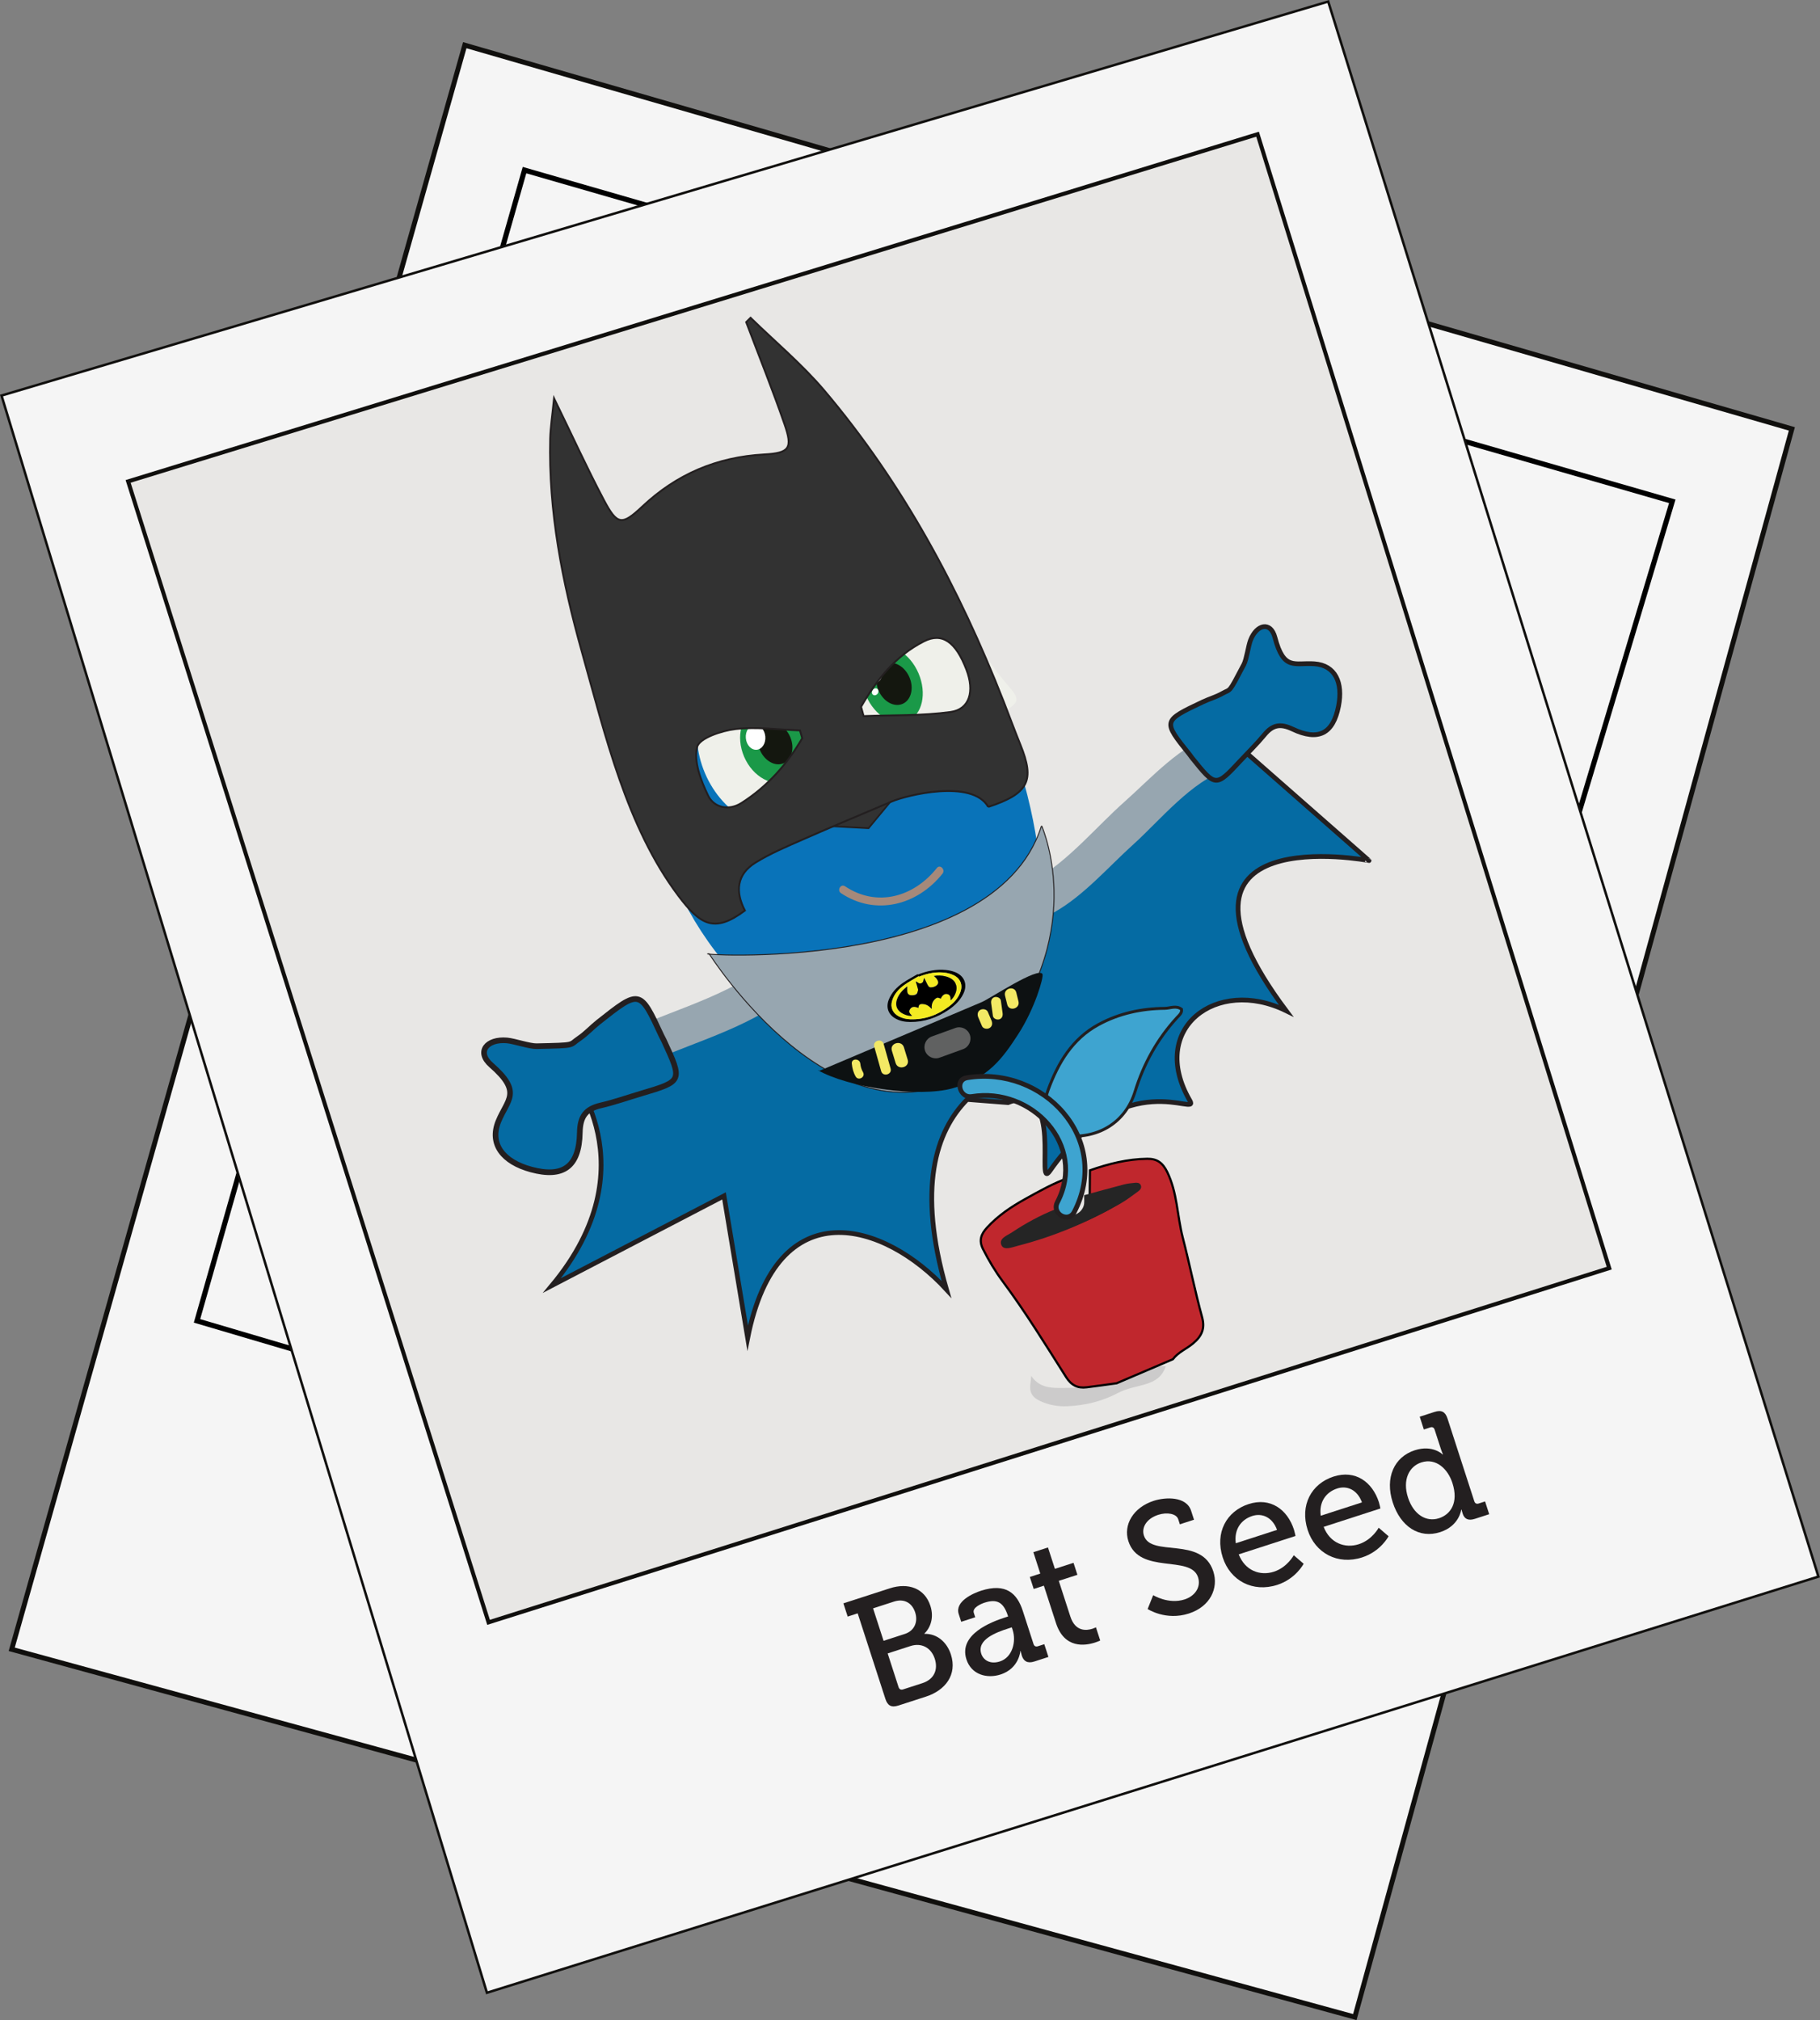<?xml version="1.0" encoding="UTF-8" standalone="no"?>
<svg
   xmlns:dc="http://purl.org/dc/elements/1.1/"
   xmlns:cc="http://creativecommons.org/ns#"
   xmlns:rdf="http://www.w3.org/1999/02/22-rdf-syntax-ns#"
   xmlns:svg="http://www.w3.org/2000/svg"
   xmlns="http://www.w3.org/2000/svg"
   viewBox="0 0 281.25 312.205"
   height="312.205"
   width="281.25"
   xml:space="preserve"
   version="1.1"
   id="svg2"><rect x="0" y="0" width="281.25" height="312.205" fill="#808080" stroke="none"/><defs
     id="defs6"><clipPath
       id="clipPath20"
       clipPathUnits="userSpaceOnUse"><path
         id="path22"
         d="m 0,0 225,0 0,249.764 -225,0 L 0,0 Z" /></clipPath><clipPath
       id="clipPath40"
       clipPathUnits="userSpaceOnUse"><path
         id="path42"
         d="m 0,0 225,0 0,249.764 -225,0 L 0,0 Z" /></clipPath><clipPath
       id="clipPath64"
       clipPathUnits="userSpaceOnUse"><path
         id="path66"
         d="m 0,249.764 225,0 L 225,0 0,0 0,249.764 Z" /></clipPath></defs><g
     transform="matrix(1.25,0,0,-1.25,0,312.205)"
     id="g10"><g
       transform="translate(1.449,45.846)"
       id="g12"><path
         id="path14"
         style="fill:#f5f5f5;fill-opacity:1;fill-rule:nonzero;stroke:none"
         d="M 0,0 166.043,-45.469 220.074,150.89 56.008,198.332 0,0 Z" /></g><g
       id="g16"><g
         clip-path="url(#clipPath20)"
         id="g18"><g
           transform="translate(57.457,244.178)"
           id="g24"><path
             id="path26"
             style="fill:none;stroke:#100f0d;stroke-width:0.61;stroke-linecap:butt;stroke-linejoin:miter;stroke-miterlimit:10;stroke-dasharray:none;stroke-opacity:1"
             d="M 0,0 164.066,-47.441 110.035,-243.801 -56.008,-198.332 0,0 Z" /></g></g></g><g
       transform="translate(64.844,228.732)"
       id="g28"><path
         id="path30"
         style="fill:#f5f5f5;fill-opacity:1;fill-rule:nonzero;stroke:none"
         d="M 0,0 -40.489,-142.278 99.195,-183.539 141.894,-40.949 0,0 Z" /></g><g
       transform="translate(64.844,228.732)"
       id="g32"><path
         id="path34"
         style="fill:none;stroke:#000000;stroke-width:0.639;stroke-linecap:butt;stroke-linejoin:miter;stroke-miterlimit:4;stroke-dasharray:none;stroke-opacity:1"
         d="M 0,0 -40.489,-142.278 99.195,-183.539 141.894,-40.949 0,0 Z" /></g><g
       id="g36"><g
         clip-path="url(#clipPath40)"
         id="g38"><g
           transform="translate(0.379,200.755)"
           id="g44"><path
             id="path46"
             style="fill:none;stroke:#100f0d;stroke-width:0.61;stroke-linecap:butt;stroke-linejoin:miter;stroke-miterlimit:10;stroke-dasharray:none;stroke-opacity:1"
             d="M 0,0 163.723,48.629 224.234,-145.82 59.918,-197.183 0,0 Z" /></g></g></g><g
       transform="translate(0.379,200.756)"
       id="g48"><path
         id="path50"
         style="fill:#f5f5f5;fill-opacity:1;fill-rule:nonzero;stroke:none"
         d="M 0,0 59.918,-197.184 224.234,-145.821 163.723,48.629 0,0 Z" /></g><g
       transform="translate(15.84,190.244)"
       id="g52"><path
         id="path54"
         style="fill:#e8e7e5;fill-opacity:1;fill-rule:nonzero;stroke:none"
         d="M 0,0 139.629,42.929 183.102,-97.27 44.558,-141.066 0,0 Z" /></g><g
       transform="translate(15.84,190.244)"
       id="g56"><path
         id="path58"
         style="fill:none;stroke:#100f0d;stroke-width:0.497;stroke-linecap:butt;stroke-linejoin:miter;stroke-miterlimit:10;stroke-dasharray:none;stroke-opacity:1"
         d="M 0,0 139.629,42.929 183.102,-97.27 44.558,-141.066 0,0 Z" /></g><g
       id="g60"><g
         clip-path="url(#clipPath64)"
         id="g62"><g
           transform="translate(158.995,124.8)"
           id="g68"><path
             id="path70"
             style="fill:#056ba3;fill-opacity:1;fill-rule:nonzero;stroke:none"
             d="m 0,0 c -8.593,4.212 -17.078,-2.194 -11.893,-11.12 1.253,-2.155 -7.963,4.671 -17.31,-8.689 -1.865,-2.669 1.857,11.261 -5.171,8.447 l -5.048,0.394 c -3.901,-3.938 -6.189,-10.971 -2.568,-23.49 -7.691,8.336 -20.92,12.377 -24.573,-6.004 l -2.925,17.566 -21.269,-11.076 c 12.284,14.782 2.129,26.444 2.129,26.444 l 54.161,19.102 0.007,-0.013 27.522,22.099 17.19,-15.1 C 10.252,18.56 -17.86,23.907 0,0" /></g><g
           transform="translate(158.995,124.8)"
           id="g72"><path
             id="path74"
             style="fill:none;stroke:#231f20;stroke-width:0.584;stroke-linecap:butt;stroke-linejoin:miter;stroke-miterlimit:10;stroke-dasharray:none;stroke-opacity:1"
             d="m 0,0 c -8.593,4.212 -17.078,-2.194 -11.893,-11.12 1.253,-2.155 -7.963,4.671 -17.31,-8.689 -1.865,-2.669 1.857,11.261 -5.171,8.447 l -5.048,0.394 c -3.901,-3.938 -6.189,-10.971 -2.568,-23.49 -7.691,8.336 -20.92,12.377 -24.573,-6.004 l -2.925,17.566 -21.269,-11.076 c 12.284,14.782 2.129,26.444 2.129,26.444 l 54.161,19.102 0.007,-0.013 27.522,22.099 17.19,-15.1 C 10.252,18.56 -17.86,23.907 0,0 Z" /></g><g
           transform="translate(127.483,79.655)"
           id="g76"><path
             id="path78"
             style="fill:#cccbcb;fill-opacity:1;fill-rule:nonzero;stroke:none"
             d="m 0,0 c 0.846,-1.258 2.068,-1.507 3.399,-1.491 1.463,0.018 2.942,-0.058 4.366,0.273 2.194,0.51 4.111,1.602 5.912,2.946 0.714,0.533 0.734,-1.262 1.102,-0.518 0.197,0.399 -0.91,-1.804 0,0 0.003,0.007 1.857,-0.018 1.855,-0.024 C 15.749,-1.481 13.037,-0.896 10.706,-2.126 8.755,-3.155 6.654,-3.664 4.45,-3.758 3.3,-3.807 2.157,-3.605 1.077,-3.098 0.055,-2.616 -0.268,-1.958 -0.077,-0.815 -0.032,-0.548 -0.024,-0.272 0,0" /></g><g
           transform="translate(82.061,175.829)"
           id="g80"><path
             id="path82"
             style="fill:#0973b9;fill-opacity:1;fill-rule:nonzero;stroke:none"
             d="m 0,0 c 0,0 -15.003,-43.01 30.06,-60.48 2.76,-1.07 6.141,-0.282 9.134,2.268 3.687,3.14 6.789,8.954 7.422,17.258 0.48,6.308 -0.463,14.051 -3.654,23.151 C 37.45,-2.079 27.125,5.888 17.474,8.471 2.73,12.417 0,0 0,0" /></g><g
           transform="translate(102.818,160.835)"
           id="g84"><path
             id="path86"
             style="fill:#eff0ea;fill-opacity:1;fill-rule:nonzero;stroke:none"
             d="m 0,0 c 2.251,-5.269 0.572,-11.038 -3.751,-12.885 -4.324,-1.847 -9.653,0.927 -11.904,6.196 -2.252,5.269 -0.572,11.037 3.751,12.884 C -7.581,8.042 -2.251,5.269 0,0" /></g><g
           transform="translate(121.066,170.102)"
           id="g88"><path
             id="path90"
             style="fill:#eff0ea;fill-opacity:1;fill-rule:nonzero;stroke:none"
             d="m 0,0 c 5.019,-9.386 9.473,-4.743 -7.017,-13.561 -3.505,-1.874 -8.334,0.32 -10.783,4.902 -2.45,4.581 -1.595,9.815 1.911,11.69 C -12.384,4.906 -2.45,4.582 0,0" /></g><g
           transform="translate(99.085,159.24)"
           id="g92"><path
             id="path94"
             style="fill:#1a9948;fill-opacity:1;fill-rule:nonzero;stroke:none"
             d="M 0,0 C 1.068,-2.5 0.346,-5.204 -1.613,-6.041 -3.572,-6.878 -6.026,-5.53 -7.094,-3.031 -8.162,-0.532 -7.439,2.173 -5.48,3.01 -3.521,3.847 -1.068,2.5 0,0" /></g><g
           transform="translate(113.552,166.52)"
           id="g96"><path
             id="path98"
             style="fill:#1a9948;fill-opacity:1;fill-rule:nonzero;stroke:none"
             d="m 0,0 c 1.062,-2.484 0.471,-5.118 -1.319,-5.883 -1.79,-0.764 -4.102,0.629 -5.163,3.113 -1.062,2.484 -0.471,5.118 1.319,5.883 C -3.373,3.878 -1.062,2.484 0,0" /></g><g
           transform="translate(93.939,157.041)"
           id="g100"><path
             id="path102"
             style="fill:#14170f;fill-opacity:1;fill-rule:nonzero;stroke:none"
             d="M 0,0 C -0.578,1.353 -0.207,2.809 0.83,3.252 1.866,3.694 3.175,2.957 3.753,1.604 4.331,0.25 3.959,-1.206 2.923,-1.648 1.887,-2.091 0.578,-1.353 0,0" /></g><g
           transform="translate(108.612,164.392)"
           id="g104"><path
             id="path106"
             style="fill:#14170f;fill-opacity:1;fill-rule:nonzero;stroke:none"
             d="M 0,0 C -0.583,1.365 -0.201,2.836 0.854,3.287 1.909,3.738 3.237,2.997 3.82,1.632 4.403,0.267 4.021,-1.205 2.966,-1.655 1.911,-2.106 0.583,-1.365 0,0" /></g><g
           transform="translate(92.206,158.486)"
           id="g108"><path
             id="path110"
             style="fill:#ffffff;fill-opacity:1;fill-rule:nonzero;stroke:none"
             d="M 0,0 C -0.08,0.848 0.395,1.586 1.059,1.648 1.724,1.711 2.327,1.074 2.407,0.227 2.486,-0.621 2.012,-1.359 1.348,-1.422 0.683,-1.484 0.08,-0.848 0,0" /></g><g
           transform="translate(109.106,166.651)"
           id="g112"><path
             id="path114"
             style="fill:#ffffff;fill-opacity:1;fill-rule:nonzero;stroke:none"
             d="m 0,0 c -0.013,-0.736 -0.422,-1.326 -0.914,-1.316 -0.491,0.008 -0.878,0.612 -0.865,1.348 0.013,0.736 0.423,1.325 0.914,1.317 C -0.375,1.34 0.013,0.736 0,0" /></g><g
           transform="translate(108.51,164.018)"
           id="g116"><path
             id="path118"
             style="fill:#ffffff;fill-opacity:1;fill-rule:nonzero;stroke:none"
             d="m 0,0 c -0.139,-0.206 -0.393,-0.278 -0.567,-0.16 -0.175,0.117 -0.204,0.38 -0.066,0.586 0.139,0.206 0.393,0.278 0.568,0.16 C 0.11,0.469 0.139,0.206 0,0" /></g><g
           transform="translate(86.162,167.787)"
           id="g120"><path
             id="path122"
             style="fill:#0973b9;fill-opacity:1;fill-rule:nonzero;stroke:none"
             d="M 0,0 C 0.571,1.196 0.759,2.618 1.542,3.696 3.026,5.744 5.105,4.145 6.349,2.746 6.605,2.457 7.028,2.882 6.772,3.17 5.663,4.418 4.075,5.926 2.261,5.113 0.429,4.293 0.24,1.888 -0.518,0.302 -0.683,-0.044 -0.167,-0.348 0,0" /></g><g
           transform="translate(87.619,165.381)"
           id="g124"><path
             id="path126"
             style="fill:#4a85a4;fill-opacity:1;fill-rule:nonzero;stroke:none"
             d="M 0,0 C 1.083,2.621 3.819,3.776 6.476,2.867 6.842,2.742 6.999,3.32 6.635,3.444 3.636,4.471 0.625,3.07 -0.578,0.159 -0.725,-0.197 -0.146,-0.352 0,0" /></g><g
           transform="translate(102.132,171.324)"
           id="g128"><path
             id="path130"
             style="fill:#4a85a4;fill-opacity:1;fill-rule:nonzero;stroke:none"
             d="M 0,0 C 1.55,2.278 3.885,4.379 6.854,3.523 7.226,3.416 7.384,3.994 7.014,4.101 3.79,5.03 1.188,2.809 -0.518,0.303 -0.735,-0.017 -0.216,-0.317 0,0" /></g><g
           transform="translate(93.315,146.732)"
           id="g132"><path
             id="path134"
             style="fill:#597d9f;fill-opacity:1;fill-rule:nonzero;stroke:none"
             d="m 0,0 c 2.446,0.618 4.909,0.819 7.422,0.614 0.384,-0.031 0.382,0.569 0,0.599 C 4.852,1.423 2.339,1.209 -0.159,0.578 -0.533,0.483 -0.375,-0.095 0,0" /></g><g
           transform="translate(113.749,154.478)"
           id="g136"><path
             id="path138"
             style="fill:#597d9f;fill-opacity:1;fill-rule:nonzero;stroke:none"
             d="M 0,0 C 0.973,2.047 2.549,3.646 4.583,4.647 4.929,4.818 4.625,5.335 4.28,5.165 2.166,4.124 0.494,2.431 -0.518,0.302 -0.682,-0.044 -0.166,-0.349 0,0" /></g><g
           transform="translate(92.208,128.696)"
           id="g140"><path
             id="path142"
             style="fill:#97a6b0;fill-opacity:1;fill-rule:nonzero;stroke:none"
             d="m 0,0 c -6.069,-3.553 -13.006,-4.972 -19.01,-8.634 -2.56,-1.563 -0.218,-5.601 2.356,-4.031 5.989,3.655 12.937,5.081 19.01,8.635 C 4.947,-2.514 2.601,1.522 0,0" /></g><g
           transform="translate(150.346,159.02)"
           id="g144"><path
             id="path146"
             style="fill:#97a6b0;fill-opacity:1;fill-rule:nonzero;stroke:none"
             d="m 0,0 c -4.248,-1.213 -8.121,-5.541 -11.313,-8.37 -3.472,-3.076 -6.969,-7.35 -11.039,-9.639 -2.618,-1.473 -0.267,-5.506 2.356,-4.03 3.639,2.047 6.735,5.664 9.811,8.429 3.1,2.785 7.292,7.929 11.426,9.11 C 4.124,-3.678 2.898,0.827 0,0" /></g><g
           transform="translate(165.474,162.437)"
           id="g148"><path
             id="path150"
             style="fill:#056ba3;fill-opacity:1;fill-rule:nonzero;stroke:none"
             d="m 0,0 c -0.666,-3.36 -2.456,-4.344 -5.677,-2.818 -1.519,0.719 -2.476,0.521 -3.485,-0.705 -0.922,-1.12 -1.968,-2.135 -2.957,-3.198 -3.058,-3.287 -3.058,-3.287 -5.971,0.325 -0.122,0.151 -0.225,0.316 -0.347,0.468 -3.305,4.117 -3.307,4.12 1.666,6.471 0.788,0.373 1.65,0.612 2.396,1.037 1.129,0.642 0.725,-0.127 2.675,3.593 0.336,0.642 0.552,2.312 0.826,3.015 0.763,1.945 2.48,2.355 3.013,0.333 1.096,-4.17 2.437,-3.089 4.886,-3.265 C -0.408,5.071 0.582,2.937 0,0" /></g><g
           transform="translate(165.474,162.437)"
           id="g152"><path
             id="path154"
             style="fill:none;stroke:#231f20;stroke-width:0.584;stroke-linecap:butt;stroke-linejoin:miter;stroke-miterlimit:10;stroke-dasharray:none;stroke-opacity:1"
             d="m 0,0 c -0.666,-3.36 -2.456,-4.344 -5.677,-2.818 -1.519,0.719 -2.476,0.521 -3.485,-0.705 -0.922,-1.12 -1.968,-2.135 -2.957,-3.198 -3.058,-3.287 -3.058,-3.287 -5.971,0.325 -0.122,0.151 -0.225,0.316 -0.347,0.468 -3.305,4.117 -3.307,4.12 1.666,6.471 0.788,0.373 1.65,0.612 2.396,1.037 1.129,0.642 0.725,-0.127 2.675,3.593 0.336,0.642 0.552,2.312 0.826,3.015 0.763,1.945 2.48,2.355 3.013,0.333 1.096,-4.17 2.437,-3.089 4.886,-3.265 C -0.408,5.071 0.582,2.937 0,0 Z" /></g><g
           transform="translate(65.661,105.17)"
           id="g156"><path
             id="path158"
             style="fill:#056ba3;fill-opacity:1;fill-rule:nonzero;stroke:none"
             d="m 0,0 c 3.943,-1.068 5.943,0.323 6.019,4.572 0.036,2.005 0.755,2.923 2.601,3.352 1.683,0.39 3.323,0.971 4.983,1.465 5.132,1.525 5.133,1.525 2.816,6.551 -0.097,0.21 -0.218,0.409 -0.315,0.619 -2.649,5.714 -2.651,5.717 -7.798,1.649 C 7.491,17.563 6.778,16.77 5.929,16.197 4.644,15.331 5.681,15.355 0.672,15.243 -0.192,15.224 -2.091,15.879 -2.987,15.957 -5.469,16.174 -6.819,14.556 -4.939,12.915 -1.065,9.533 -2.931,8.674 -4.04,5.964 -5.202,3.124 -3.446,0.935 0,0" /></g><g
           transform="translate(65.661,105.17)"
           id="g160"><path
             id="path162"
             style="fill:none;stroke:#231f20;stroke-width:0.697;stroke-linecap:butt;stroke-linejoin:miter;stroke-miterlimit:10;stroke-dasharray:none;stroke-opacity:1"
             d="m 0,0 c 3.943,-1.068 5.943,0.323 6.019,4.572 0.036,2.005 0.755,2.923 2.601,3.352 1.683,0.39 3.323,0.971 4.983,1.465 5.132,1.525 5.133,1.525 2.816,6.551 -0.097,0.21 -0.218,0.409 -0.315,0.619 -2.649,5.714 -2.651,5.717 -7.798,1.649 C 7.491,17.563 6.778,16.77 5.929,16.197 4.644,15.331 5.681,15.355 0.672,15.243 -0.192,15.224 -2.091,15.879 -2.987,15.957 -5.469,16.174 -6.819,14.556 -4.939,12.915 -1.065,9.533 -2.931,8.674 -4.04,5.964 -5.202,3.124 -3.446,0.935 0,0 Z" /></g><g
           transform="translate(103.969,139.334)"
           id="g164"><path
             id="path166"
             style="fill:#a5897a;fill-opacity:1;fill-rule:nonzero;stroke:none"
             d="M 0,0 C 4.282,-2.853 9.436,-1.497 12.551,2.415 12.942,2.906 12.249,3.609 11.854,3.112 9.005,-0.464 4.469,-1.794 0.498,0.852 -0.032,1.204 -0.526,0.351 0,0" /></g><g
           transform="translate(96.887,147.926)"
           id="g168"><path
             id="path170"
             style="fill:#323232;fill-opacity:1;fill-rule:nonzero;stroke:none"
             d="M 0,0 10.489,-0.56 15.1,5.022 0,0 Z" /></g><g
           transform="translate(96.887,147.926)"
           id="g172"><path
             id="path174"
             style="fill:none;stroke:#231f20;stroke-width:0.207;stroke-linecap:butt;stroke-linejoin:miter;stroke-miterlimit:10;stroke-dasharray:none;stroke-opacity:1"
             d="M 0,0 10.489,-0.56 15.1,5.022 0,0 Z" /></g><g
           transform="translate(106.45,162.377)"
           id="g176"><path
             id="path178"
             style="fill:#323232;fill-opacity:1;fill-rule:nonzero;stroke:none"
             d="m 0,0 c 0.104,-0.384 0.208,-0.769 0.312,-1.154 3.587,0.14 7.21,0.025 10.751,0.51 2.37,0.325 2.992,2.56 1.958,5.254 -1.31,3.409 -2.982,4.631 -5.25,3.481 C 4.256,6.31 1.915,3.323 0,0 m -7.271,-3.885 c -0.095,0.321 -0.189,0.642 -0.284,0.964 -2.659,0.091 -5.353,0.478 -7.965,0.171 -1.729,-0.204 -4.478,-1.124 -4.747,-2.221 -0.443,-1.801 0.461,-4.149 1.353,-5.998 0.744,-1.541 2.587,-1.907 4.119,-0.932 3.189,2.029 5.647,4.782 7.524,8.016 m 22.995,-8.496 c -1.973,3.492 -10.141,1.432 -11.899,0.684 -3.679,-1.566 -7.372,-3.1 -11.032,-4.71 -1.988,-0.875 -4.015,-1.724 -5.853,-2.862 -2.333,-1.444 -2.508,-3.609 -1.301,-5.923 -3.789,-2.841 -5.532,-1.762 -8.246,1.856 -6.367,8.483 -8.993,19.723 -11.925,30.198 -2.405,8.593 -4.116,17.3 -3.897,26.283 0.035,1.432 0.266,2.859 0.475,4.989 2.264,-4.65 4.092,-8.653 6.143,-12.537 1.662,-3.15 2.233,-3.225 4.77,-0.836 4.251,4.004 9.232,6.118 15.061,6.437 3.152,0.172 3.554,0.761 2.516,3.752 -1.471,4.24 -3.146,8.41 -4.735,12.61 0.18,0.179 0.36,0.358 0.539,0.537 3.06,-2.99 6.381,-5.758 9.132,-9.009 9.687,-11.445 16.683,-24.49 22.141,-38.399 0.702,-1.791 1.365,-3.598 2.087,-5.381 1.804,-4.454 1.022,-6.04 -3.976,-7.689" /></g><g
           transform="translate(106.45,162.377)"
           id="g180"><path
             id="path182"
             style="fill:none;stroke:#231f20;stroke-width:0.233;stroke-linecap:butt;stroke-linejoin:miter;stroke-miterlimit:10;stroke-dasharray:none;stroke-opacity:1"
             d="m 0,0 c 0.104,-0.384 0.208,-0.769 0.312,-1.154 3.587,0.14 7.21,0.025 10.751,0.51 2.37,0.325 2.992,2.56 1.958,5.254 -1.31,3.409 -2.982,4.631 -5.25,3.481 C 4.256,6.31 1.915,3.323 0,0 Z m -7.271,-3.885 c -0.095,0.321 -0.189,0.642 -0.284,0.964 -2.659,0.091 -5.353,0.478 -7.965,0.171 -1.729,-0.204 -4.478,-1.124 -4.747,-2.221 -0.443,-1.801 0.461,-4.149 1.353,-5.998 0.744,-1.541 2.587,-1.907 4.119,-0.932 3.189,2.029 5.647,4.782 7.524,8.016 z m 22.995,-8.496 c -1.973,3.492 -10.141,1.432 -11.899,0.684 -3.679,-1.566 -7.372,-3.1 -11.032,-4.71 -1.988,-0.875 -4.015,-1.724 -5.853,-2.862 -2.333,-1.444 -2.508,-3.609 -1.301,-5.923 -3.789,-2.841 -5.532,-1.762 -8.246,1.856 -6.367,8.483 -8.993,19.723 -11.925,30.198 -2.405,8.593 -4.116,17.3 -3.897,26.283 0.035,1.432 0.266,2.859 0.475,4.989 2.264,-4.65 4.092,-8.653 6.143,-12.537 1.662,-3.15 2.233,-3.225 4.77,-0.836 4.251,4.004 9.232,6.118 15.061,6.437 3.152,0.172 3.554,0.761 2.516,3.752 -1.471,4.24 -3.146,8.41 -4.735,12.61 0.18,0.179 0.36,0.358 0.539,0.537 3.06,-2.99 6.381,-5.758 9.132,-9.009 9.687,-11.445 16.683,-24.49 22.141,-38.399 0.702,-1.791 1.365,-3.598 2.087,-5.381 1.804,-4.454 1.022,-6.04 -3.976,-7.689 z" /></g><g
           transform="translate(120.389,117.481)"
           id="g184"><path
             id="path186"
             style="fill:#97a6b0;fill-opacity:1;fill-rule:nonzero;stroke:none"
             d="M 0,0 C -16.674,-11.022 -32.718,14.359 -32.718,14.359 -35.96,14.346 2.399,11.507 8.333,30.076 8.352,30.134 8.403,30.165 8.426,30.108 9.456,27.5 13.9,13.801 0,0" /></g><g
           transform="translate(120.389,117.481)"
           id="g188"><path
             id="path190"
             style="fill:none;stroke:#231f20;stroke-width:0.117;stroke-linecap:butt;stroke-linejoin:miter;stroke-miterlimit:10;stroke-dasharray:none;stroke-opacity:1"
             d="M 0,0 C -16.674,-11.022 -32.718,14.359 -32.718,14.359 -35.96,14.346 2.399,11.507 8.333,30.076 8.352,30.134 8.403,30.165 8.426,30.108 9.456,27.5 13.9,13.801 0,0 Z" /></g><g
           transform="translate(113.595,129.003)"
           id="g192"><path
             id="path194"
             style="fill:#000000;fill-opacity:1;fill-rule:nonzero;stroke:none"
             d="m 0,0 c -0.012,0.02 -0.024,0.04 -0.036,0.059 -0.588,-0.355 -1.199,-0.677 -1.756,-1.075 -0.69,-0.491 -1.259,-1.109 -1.512,-1.949 -0.246,-0.818 0.058,-1.525 0.812,-1.929 0.444,-0.237 0.924,-0.349 1.42,-0.367 1.788,-0.063 3.372,0.51 4.786,1.576 0.624,0.471 1.145,1.036 1.421,1.787 0.322,0.88 0.012,1.674 -0.831,2.081 C 4.02,0.32 3.705,0.421 3.394,0.473 2.218,0.666 1.094,0.43 0,0 M -0.118,0.267 C 0.994,0.701 2.139,0.959 3.339,0.834 3.726,0.794 4.121,0.708 4.482,0.565 5.651,0.103 6.05,-0.978 5.498,-2.109 5.092,-2.943 4.448,-3.564 3.695,-4.08 2.259,-5.063 0.677,-5.607 -1.076,-5.595 c -0.654,0.005 -1.291,0.117 -1.866,0.458 -0.851,0.504 -1.141,1.358 -0.781,2.285 0.35,0.897 0.991,1.562 1.761,2.096 0.575,0.399 1.205,0.72 1.811,1.077 0.01,-0.018 0.022,-0.036 0.033,-0.054" /></g><g
           transform="translate(117.522,126.087)"
           id="g196"><path
             id="path198"
             style="fill:#f3ea22;fill-opacity:1;fill-rule:nonzero;stroke:none"
             d="M 0,0 C 0.45,0.356 0.788,1.109 0.73,1.637 0.712,1.812 0.652,1.99 0.575,2.148 0.183,2.945 -1.239,3.198 -2.068,3.001 -1.949,2.887 -1.812,2.79 -1.722,2.66 -1.632,2.532 -1.542,2.373 -1.535,2.224 -1.521,1.942 -1.839,1.693 -2.244,1.614 -2.568,1.551 -2.711,1.629 -2.865,1.948 -2.991,2.209 -3.12,2.469 -3.269,2.771 -3.39,2.518 -3.307,2.241 -3.628,2.112 -3.947,1.983 -4.064,2.278 -4.312,2.323 -4.209,1.978 -4.095,1.66 -4.025,1.332 -4,1.208 -4.037,1.028 -4.117,0.934 -4.303,0.712 -4.567,0.608 -4.862,0.622 -5.159,0.636 -5.335,0.797 -5.359,1.095 -5.376,1.291 -5.36,1.49 -5.358,1.724 -5.926,1.274 -6.393,0.79 -6.624,0.123 c -0.175,-0.506 -0.143,-0.987 0.227,-1.408 0.353,-0.401 1.181,-0.716 1.633,-0.622 -0.229,0.214 -0.475,0.44 -0.274,0.78 0.264,0.442 0.666,0.338 1.059,0.191 0.023,0.357 0.142,0.48 0.472,0.479 0.332,-0.002 0.627,-0.119 0.883,-0.33 0.095,-0.078 0.181,-0.168 0.292,-0.273 -0.046,0.411 0.028,0.762 0.261,1.058 0.106,0.136 0.256,0.276 0.413,0.323 0.123,0.036 0.288,-0.069 0.44,-0.113 0.184,0.414 0.464,0.628 0.783,0.568 C -0.017,0.697 -0.004,0.365 0,0 m -3.927,2.916 c 1.094,0.43 2.218,0.666 3.394,0.473 C -0.222,3.337 0.093,3.236 0.377,3.099 1.221,2.692 1.53,1.898 1.208,1.018 0.933,0.267 0.411,-0.298 -0.213,-0.769 c -1.414,-1.066 -2.998,-1.639 -4.786,-1.576 -0.496,0.018 -0.976,0.13 -1.419,0.367 -0.754,0.404 -1.059,1.111 -0.812,1.929 0.252,0.841 0.821,1.458 1.511,1.949 0.557,0.398 1.168,0.72 1.756,1.075 0.012,-0.019 0.025,-0.039 0.036,-0.059" /></g><g
           transform="translate(117.522,126.087)"
           id="g200"><path
             id="path202"
             style="fill:#000000;fill-opacity:1;fill-rule:nonzero;stroke:none"
             d="M 0,0 C -0.004,0.365 -0.017,0.697 -0.435,0.776 -0.754,0.836 -1.034,0.622 -1.218,0.208 -1.37,0.252 -1.535,0.357 -1.658,0.321 -1.815,0.274 -1.965,0.134 -2.071,-0.002 -2.304,-0.298 -2.378,-0.649 -2.332,-1.06 c -0.111,0.105 -0.197,0.195 -0.292,0.273 -0.256,0.211 -0.551,0.328 -0.883,0.33 -0.33,0.001 -0.449,-0.122 -0.472,-0.479 -0.393,0.147 -0.795,0.251 -1.059,-0.191 -0.201,-0.34 0.045,-0.566 0.274,-0.78 -0.452,-0.094 -1.28,0.221 -1.633,0.622 -0.37,0.421 -0.402,0.902 -0.227,1.408 0.231,0.667 0.698,1.151 1.266,1.601 C -5.36,1.49 -5.376,1.291 -5.359,1.095 c 0.024,-0.298 0.2,-0.459 0.497,-0.473 0.295,-0.014 0.68,0.03 0.745,0.312 0.092,0.398 0.117,0.274 0.092,0.398 -0.07,0.328 -0.184,0.646 -0.287,0.991 0.248,-0.045 0.365,-0.34 0.684,-0.211 0.321,0.129 0.238,0.406 0.359,0.659 0.149,-0.302 0.278,-0.562 0.404,-0.823 0.154,-0.319 0.297,-0.397 0.621,-0.334 0.405,0.079 0.723,0.328 0.709,0.61 C -1.542,2.373 -1.632,2.532 -1.722,2.66 -1.812,2.79 -1.949,2.887 -2.068,3.001 -1.239,3.198 0.183,2.945 0.575,2.148 0.652,1.99 0.712,1.812 0.73,1.637 0.788,1.109 0.45,0.356 0,0" /></g><g
           transform="translate(101.067,117.471)"
           id="g204"><path
             id="path206"
             style="fill:#0d1112;fill-opacity:1;fill-rule:nonzero;stroke:none"
             d="m 0,0 c 3.784,-2.182 12.501,-3.438 16.707,-2.261 4.4,1.234 6.168,3.697 8.106,6.69 2.061,3.181 3.164,7.038 2.999,7.421 C 27.377,12.856 21.265,8.803 20.348,8.415 13.654,5.58 6.96,2.744 0.266,-0.091" /></g><g
           transform="translate(134.744,105.067)"
           id="g208"><path
             id="path210"
             style="fill:#c0272d;fill-opacity:1;fill-rule:nonzero;stroke:none"
             d="m 0,0 c 2.295,0.807 4.632,1.394 7.081,1.427 1.197,0.016 1.902,-0.474 2.462,-1.61 1.271,-2.579 1.232,-5.429 1.929,-8.121 0.844,-3.269 1.502,-6.589 2.392,-9.844 0.396,-1.448 -0.057,-2.365 -1.11,-3.249 -0.812,-0.684 -1.845,-1.084 -2.501,-1.96 -2.319,-0.992 -4.638,-1.982 -6.957,-2.973 -1.231,-0.166 -2.46,-0.343 -3.692,-0.496 -1.13,-0.142 -1.907,0.247 -2.553,1.268 -2.525,3.987 -5.001,8.017 -7.81,11.8 -0.964,1.298 -1.741,2.604 -2.456,4.016 -0.55,1.086 -0.232,1.866 0.487,2.654 1.349,1.476 2.996,2.582 4.72,3.538 1.765,0.977 3.528,1.986 5.45,2.648 0.429,-1.289 0.358,-2.613 0.246,-3.939 C -4.09,-6.384 -6.492,-6.935 -8.349,-8.53 -6.086,-8.776 2.336,-5.278 5.037,-2.971 4.198,-2.749 3.59,-3.194 2.937,-3.297 1.957,-3.451 0.962,-4.388 -0.03,-3.34 -0.021,-2.227 -0.01,-1.113 0,0" /></g><g
           transform="translate(134.744,105.067)"
           id="g212"><path
             id="path214"
             style="fill:none;stroke:#000000;stroke-width:0.269;stroke-linecap:butt;stroke-linejoin:miter;stroke-miterlimit:10;stroke-dasharray:none;stroke-opacity:1"
             d="m 0,0 c 2.295,0.807 4.632,1.394 7.081,1.427 1.197,0.016 1.902,-0.474 2.462,-1.61 1.271,-2.579 1.232,-5.429 1.929,-8.121 0.844,-3.269 1.502,-6.589 2.392,-9.844 0.396,-1.448 -0.057,-2.365 -1.11,-3.249 -0.812,-0.684 -1.845,-1.084 -2.501,-1.96 -2.319,-0.992 -4.638,-1.982 -6.957,-2.973 -1.231,-0.166 -2.46,-0.343 -3.692,-0.496 -1.13,-0.142 -1.907,0.247 -2.553,1.268 -2.525,3.987 -5.001,8.017 -7.81,11.8 -0.964,1.298 -1.741,2.604 -2.456,4.016 -0.55,1.086 -0.232,1.866 0.487,2.654 1.349,1.476 2.996,2.582 4.72,3.538 1.765,0.977 3.528,1.986 5.45,2.648 0.429,-1.289 0.358,-2.613 0.246,-3.939 C -4.09,-6.384 -6.492,-6.935 -8.349,-8.53 -6.086,-8.776 2.336,-5.278 5.037,-2.971 4.198,-2.749 3.59,-3.194 2.937,-3.297 1.957,-3.451 0.962,-4.388 -0.03,-3.34 -0.021,-2.227 -0.01,-1.113 0,0 Z" /></g><g
           transform="translate(134.032,101.992)"
           id="g216"><path
             id="path218"
             style="fill:#252525;fill-opacity:1;fill-rule:nonzero;stroke:none"
             d="M 0,0 C 1.646,0.446 3.289,0.903 4.938,1.333 5.37,1.445 5.822,1.488 6.269,1.533 6.535,1.56 6.836,1.548 6.979,1.272 7.163,0.917 6.915,0.648 6.671,0.469 5.949,-0.063 5.229,-0.61 4.453,-1.054 0.45,-3.34 -3.767,-5.123 -8.238,-6.266 c -0.661,-0.169 -1.676,-0.61 -1.987,0.082 -0.376,0.838 0.71,1.197 1.302,1.591 1.687,1.124 3.463,2.094 5.351,2.847 0.412,0.165 0.817,0.396 1.291,0.245 0.039,-0.4 -0.31,-1.12 0.319,-1.087 0.766,0.039 1.605,0.394 1.895,1.258 C 0.069,-0.924 -0.016,-0.446 0,0" /></g><g
           transform="translate(146.069,124.975)"
           id="g220"><path
             id="path222"
             style="fill:#3ea4d0;fill-opacity:1;fill-rule:nonzero;stroke:none"
             d="m 0,0 c 0.068,-0.474 -0.289,-0.731 -0.554,-1.02 -2.434,-2.656 -4.128,-5.706 -5.187,-9.143 -1.153,-3.733 -4.374,-5.795 -8.381,-5.501 -0.419,0.031 -0.805,-0.002 -1.156,-0.247 -0.064,0.11 -0.128,0.221 -0.192,0.331 -0.195,0.448 -0.308,0.959 -0.599,1.333 -1.056,1.356 -0.944,2.866 -0.415,4.298 1.22,3.312 2.956,6.288 6.228,8.067 2.555,1.388 5.323,1.974 8.187,2 C -1.403,0.125 -0.649,0.517 0,0" /></g><g
           transform="translate(146.069,124.975)"
           id="g224"><path
             id="path226"
             style="fill:none;stroke:#231f20;stroke-width:0.361;stroke-linecap:butt;stroke-linejoin:miter;stroke-miterlimit:10;stroke-dasharray:none;stroke-opacity:1"
             d="m 0,0 c 0.068,-0.474 -0.289,-0.731 -0.554,-1.02 -2.434,-2.656 -4.128,-5.706 -5.187,-9.143 -1.153,-3.733 -4.374,-5.795 -8.381,-5.501 -0.419,0.031 -0.805,-0.002 -1.156,-0.247 -0.064,0.11 -0.128,0.221 -0.192,0.331 -0.195,0.448 -0.308,0.959 -0.599,1.333 -1.056,1.356 -0.944,2.866 -0.415,4.298 1.22,3.312 2.956,6.288 6.228,8.067 2.555,1.388 5.323,1.974 8.187,2 C -1.403,0.125 -0.649,0.517 0,0 Z" /></g><g
           transform="translate(120.252,113.899)"
           id="g228"><path
             id="path230"
             style="fill:#231f20;fill-opacity:1;fill-rule:nonzero;stroke:none"
             d="M 0,0 C 7.071,1.164 13.766,-5.792 10.199,-12.648 9.307,-14.365 11.904,-15.89 12.8,-14.169 17.646,-4.85 8.885,4.498 -0.801,2.903 -2.708,2.589 -1.898,-0.312 0,0" /></g><g
           transform="translate(120.092,114.48)"
           id="g232"><path
             id="path234"
             style="fill:#3ea4d0;fill-opacity:1;fill-rule:nonzero;stroke:none"
             d="m 0,0 c 7.584,1.249 14.709,-6.17 10.88,-13.533 -0.536,-1.03 1.022,-1.945 1.559,-0.911 C 17.026,-5.626 8.69,3.252 -0.48,1.742 -1.625,1.554 -1.14,-0.187 0,0" /></g><g
           transform="translate(105.304,118.257)"
           id="g236"><path
             id="path238"
             style="fill:#f3e965;fill-opacity:1;fill-rule:nonzero;stroke:none"
             d="M 0,0 C 0.058,-0.567 0.192,-1.098 0.48,-1.595 0.821,-2.18 1.731,-1.65 1.39,-1.062 1.198,-0.733 1.092,-0.379 1.053,0 0.985,0.668 -0.068,0.675 0,0" /></g><g
           transform="translate(108.079,120.36)"
           id="g240"><path
             id="path242"
             style="fill:#f3e965;fill-opacity:1;fill-rule:nonzero;stroke:none"
             d="M 0,0 C 0.285,-1.01 0.57,-2.02 0.854,-3.029 1.066,-3.778 2.236,-3.46 2.023,-2.707 1.738,-1.697 1.454,-0.687 1.168,0.322 0.957,1.071 -0.212,0.753 0,0" /></g><g
           transform="translate(110.258,119.859)"
           id="g244"><path
             id="path246"
             style="fill:#f3e965;fill-opacity:1;fill-rule:nonzero;stroke:none"
             d="M 0,0 C 0.155,-0.509 0.31,-1.018 0.464,-1.526 0.753,-2.476 2.247,-2.071 1.956,-1.115 1.801,-0.606 1.646,-0.098 1.492,0.411 1.203,1.361 -0.291,0.956 0,0" /></g><g
           transform="translate(120.944,123.971)"
           id="g248"><path
             id="path250"
             style="fill:#f3e965;fill-opacity:1;fill-rule:nonzero;stroke:none"
             d="M 0,0 C 0.152,-0.356 0.304,-0.712 0.455,-1.068 0.6,-1.409 1.096,-1.478 1.386,-1.312 1.738,-1.111 1.772,-0.717 1.63,-0.381 1.479,-0.025 1.327,0.331 1.176,0.687 1.03,1.028 0.535,1.096 0.244,0.931 -0.107,0.73 -0.143,0.336 0,0" /></g><g
           transform="translate(122.535,125.718)"
           id="g252"><path
             id="path254"
             style="fill:#f3e965;fill-opacity:1;fill-rule:nonzero;stroke:none"
             d="M 0,0 C 0.071,-0.518 0.143,-1.036 0.214,-1.554 0.26,-1.889 0.686,-2.066 0.979,-1.988 1.34,-1.894 1.46,-1.554 1.414,-1.223 1.343,-0.705 1.271,-0.187 1.2,0.331 1.154,0.667 0.729,0.843 0.435,0.766 0.075,0.67 -0.046,0.331 0,0" /></g><g
           transform="translate(124.249,126.665)"
           id="g256"><path
             id="path258"
             style="fill:#f3e965;fill-opacity:1;fill-rule:nonzero;stroke:none"
             d="M 0,0 C 0.091,-0.367 0.181,-0.734 0.271,-1.101 0.494,-2.001 1.885,-1.62 1.662,-0.717 1.571,-0.351 1.481,0.016 1.391,0.383 1.169,1.284 -0.223,0.902 0,0" /></g><g
           transform="translate(119.059,120.047)"
           id="g260"><path
             id="path262"
             style="fill:#606161;fill-opacity:1;fill-rule:nonzero;stroke:none"
             d="m 0,0 -2.905,-1.053 c -0.721,-0.261 -1.525,0.115 -1.786,0.836 -0.262,0.721 0.115,1.525 0.836,1.786 L -0.95,2.622 C -0.229,2.883 0.574,2.507 0.836,1.786 1.097,1.065 0.721,0.262 0,0" /></g></g></g><g
       id="text264"
       style="font-variant:normal;font-weight:normal;font-stretch:normal;font-size:20px;font-family:'Museo 500';-inkscape-font-specification:Museo-500;writing-mode:lr-tb;fill:#231f20;fill-opacity:1;fill-rule:nonzero;stroke:none"
       transform="matrix(0.951,0.308,0.308,-0.951,107.911,37.872)"><path
         id="path269"
         style=""
         d="M 2.04,-1.28 C 2.04,-0.38 2.42,0 3.32,0 l 3.58,0 c 2.5,0 4.54,-1.36 4.54,-4.02 0,-1.58 -0.82,-2.98 -2.32,-3.42 l 0,-0.04 c 0.94,-0.46 1.76,-1.5 1.76,-3.04 0,-2.28 -1.72,-3.6 -4.1,-3.6 l -6.04,0 0,1.72 1.3,0 0,11.12 z m 2,-6.9 0,-4.22 2.72,0 c 1.32,0 2.08,0.84 2.08,2.08 0,1.24 -0.8,2.14 -2.04,2.14 l -2.76,0 z m 0,6.02 0,-4.38 2.96,0 c 1.44,0 2.38,0.98 2.38,2.42 0,1.44 -0.88,2.4 -2.38,2.4 l -2.52,0 c -0.28,0 -0.44,-0.16 -0.44,-0.44 z" /><path
         id="path271"
         style=""
         d="m 13.08,-2.84 c 0,2.02 1.7,3.08 3.44,3.08 2.42,0 3.22,-2 3.22,-2 l 0.04,0 c 0,0 -0.04,0.26 -0.04,0.6 0,0.72 0.36,1.16 1.26,1.16 l 1.82,0 0,-1.66 -0.82,0 c -0.28,0 -0.44,-0.14 -0.44,-0.44 l 0,-4.3 c 0,-2.24 -0.88,-3.96 -4.16,-3.96 -0.98,0 -3.5,0.24 -3.5,1.9 l 0,1 1.82,0 0,-0.58 c 0,-0.66 1.18,-0.78 1.66,-0.78 1.58,0 2.24,0.64 2.24,2.42 l 0,0.1 -0.44,0 c -1.7,0 -6.1,0.2 -6.1,3.46 z m 1.96,-0.1 c 0,-1.86 2.64,-1.94 4.1,-1.94 l 0.5,0 0,0.34 c 0,1.5 -1.06,3.22 -2.7,3.22 -1.28,0 -1.9,-0.8 -1.9,-1.62 z" /><path
         id="path273"
         style=""
         d="m 25,-3.7 c 0,3.38 2.58,3.78 3.86,3.78 0.42,0 0.68,-0.04 0.68,-0.04 l 0,-1.72 c 0,0 -0.18,0.04 -0.46,0.04 -0.74,0 -2.14,-0.26 -2.14,-2.28 l 0,-4.64 2.42,0 0,-1.56 -2.42,0 0,-2.78 -1.9,0 0,2.78 -1.36,0 0,1.56 1.32,0 0,4.86 z" /><path
         id="path275"
         style=""
         d="m 36.32,-1.86 c 0,0 1.68,2.1 4.68,2.1 2.8,0 4.48,-1.86 4.48,-4.02 0,-4.64 -6.8,-4 -6.8,-6.86 0,-1.06 0.96,-1.9 2.48,-1.9 1.12,0 2.18,0.54 2.18,1.28 l 0,0.66 1.84,0 0,-1.16 c 0,-1.92 -2.52,-2.6 -4.02,-2.6 -2.66,0 -4.52,1.66 -4.52,3.78 0,4.4 6.82,3.94 6.82,6.9 0,1.3 -1.1,2.1 -2.42,2.1 -2.1,0 -3.54,-1.7 -3.54,-1.7 l -1.18,1.42 z" /><path
         id="path277"
         style=""
         d="m 47.12,-5.06 c 0,3 2.18,5.3 5.38,5.3 2.4,0 3.9,-1.48 3.9,-1.48 l -0.84,-1.38 c 0,0 -1.22,1.18 -2.96,1.18 -1.8,0 -3.36,-1.22 -3.48,-3.38 l 7.38,0 c 0,0 0.06,-0.54 0.06,-0.8 0,-2.62 -1.52,-4.74 -4.36,-4.74 -2.88,0 -5.08,2.08 -5.08,5.3 z m 2.08,-1.18 c 0.3,-1.68 1.5,-2.58 2.98,-2.58 1.26,0 2.32,0.9 2.38,2.58 l -5.36,0 z" /><path
         id="path279"
         style=""
         d="m 58.16,-5.06 c 0,3 2.18,5.3 5.38,5.3 2.4,0 3.9,-1.48 3.9,-1.48 l -0.84,-1.38 c 0,0 -1.22,1.18 -2.96,1.18 -1.8,0 -3.36,-1.22 -3.48,-3.38 l 7.38,0 c 0,0 0.06,-0.54 0.06,-0.8 0,-2.62 -1.52,-4.74 -4.36,-4.74 -2.88,0 -5.08,2.08 -5.08,5.3 z m 2.08,-1.18 c 0.3,-1.68 1.5,-2.58 2.98,-2.58 1.26,0 2.32,0.9 2.38,2.58 l -5.36,0 z" /><path
         id="path281"
         style=""
         d="m 69.22,-5.06 c 0,3.14 1.72,5.3 4.46,5.3 2.48,0 3.32,-1.84 3.32,-1.84 l 0.04,0 c 0,0 -0.02,0.22 -0.02,0.52 C 77.02,-0.4 77.38,0 78.26,0 l 1.86,0 0,-1.66 -0.82,0 c -0.28,0 -0.44,-0.14 -0.44,-0.44 l 0,-10.74 c 0,-0.9 -0.38,-1.28 -1.28,-1.28 l -1.92,0 0,1.66 0.82,0 c 0.28,0 0.44,0.14 0.44,0.44 l 0,2.54 c 0,0.38 0.04,0.68 0.04,0.68 l -0.04,0 c 0,0 -0.78,-1.56 -3.12,-1.56 -2.68,0 -4.58,2.08 -4.58,5.3 z m 4.84,3.62 c -1.68,0 -2.86,-1.42 -2.86,-3.62 0,-2.3 1.32,-3.62 2.9,-3.62 1.94,0 2.88,1.8 2.88,3.6 0,2.58 -1.42,3.64 -2.92,3.64 z" /></g></g></svg>